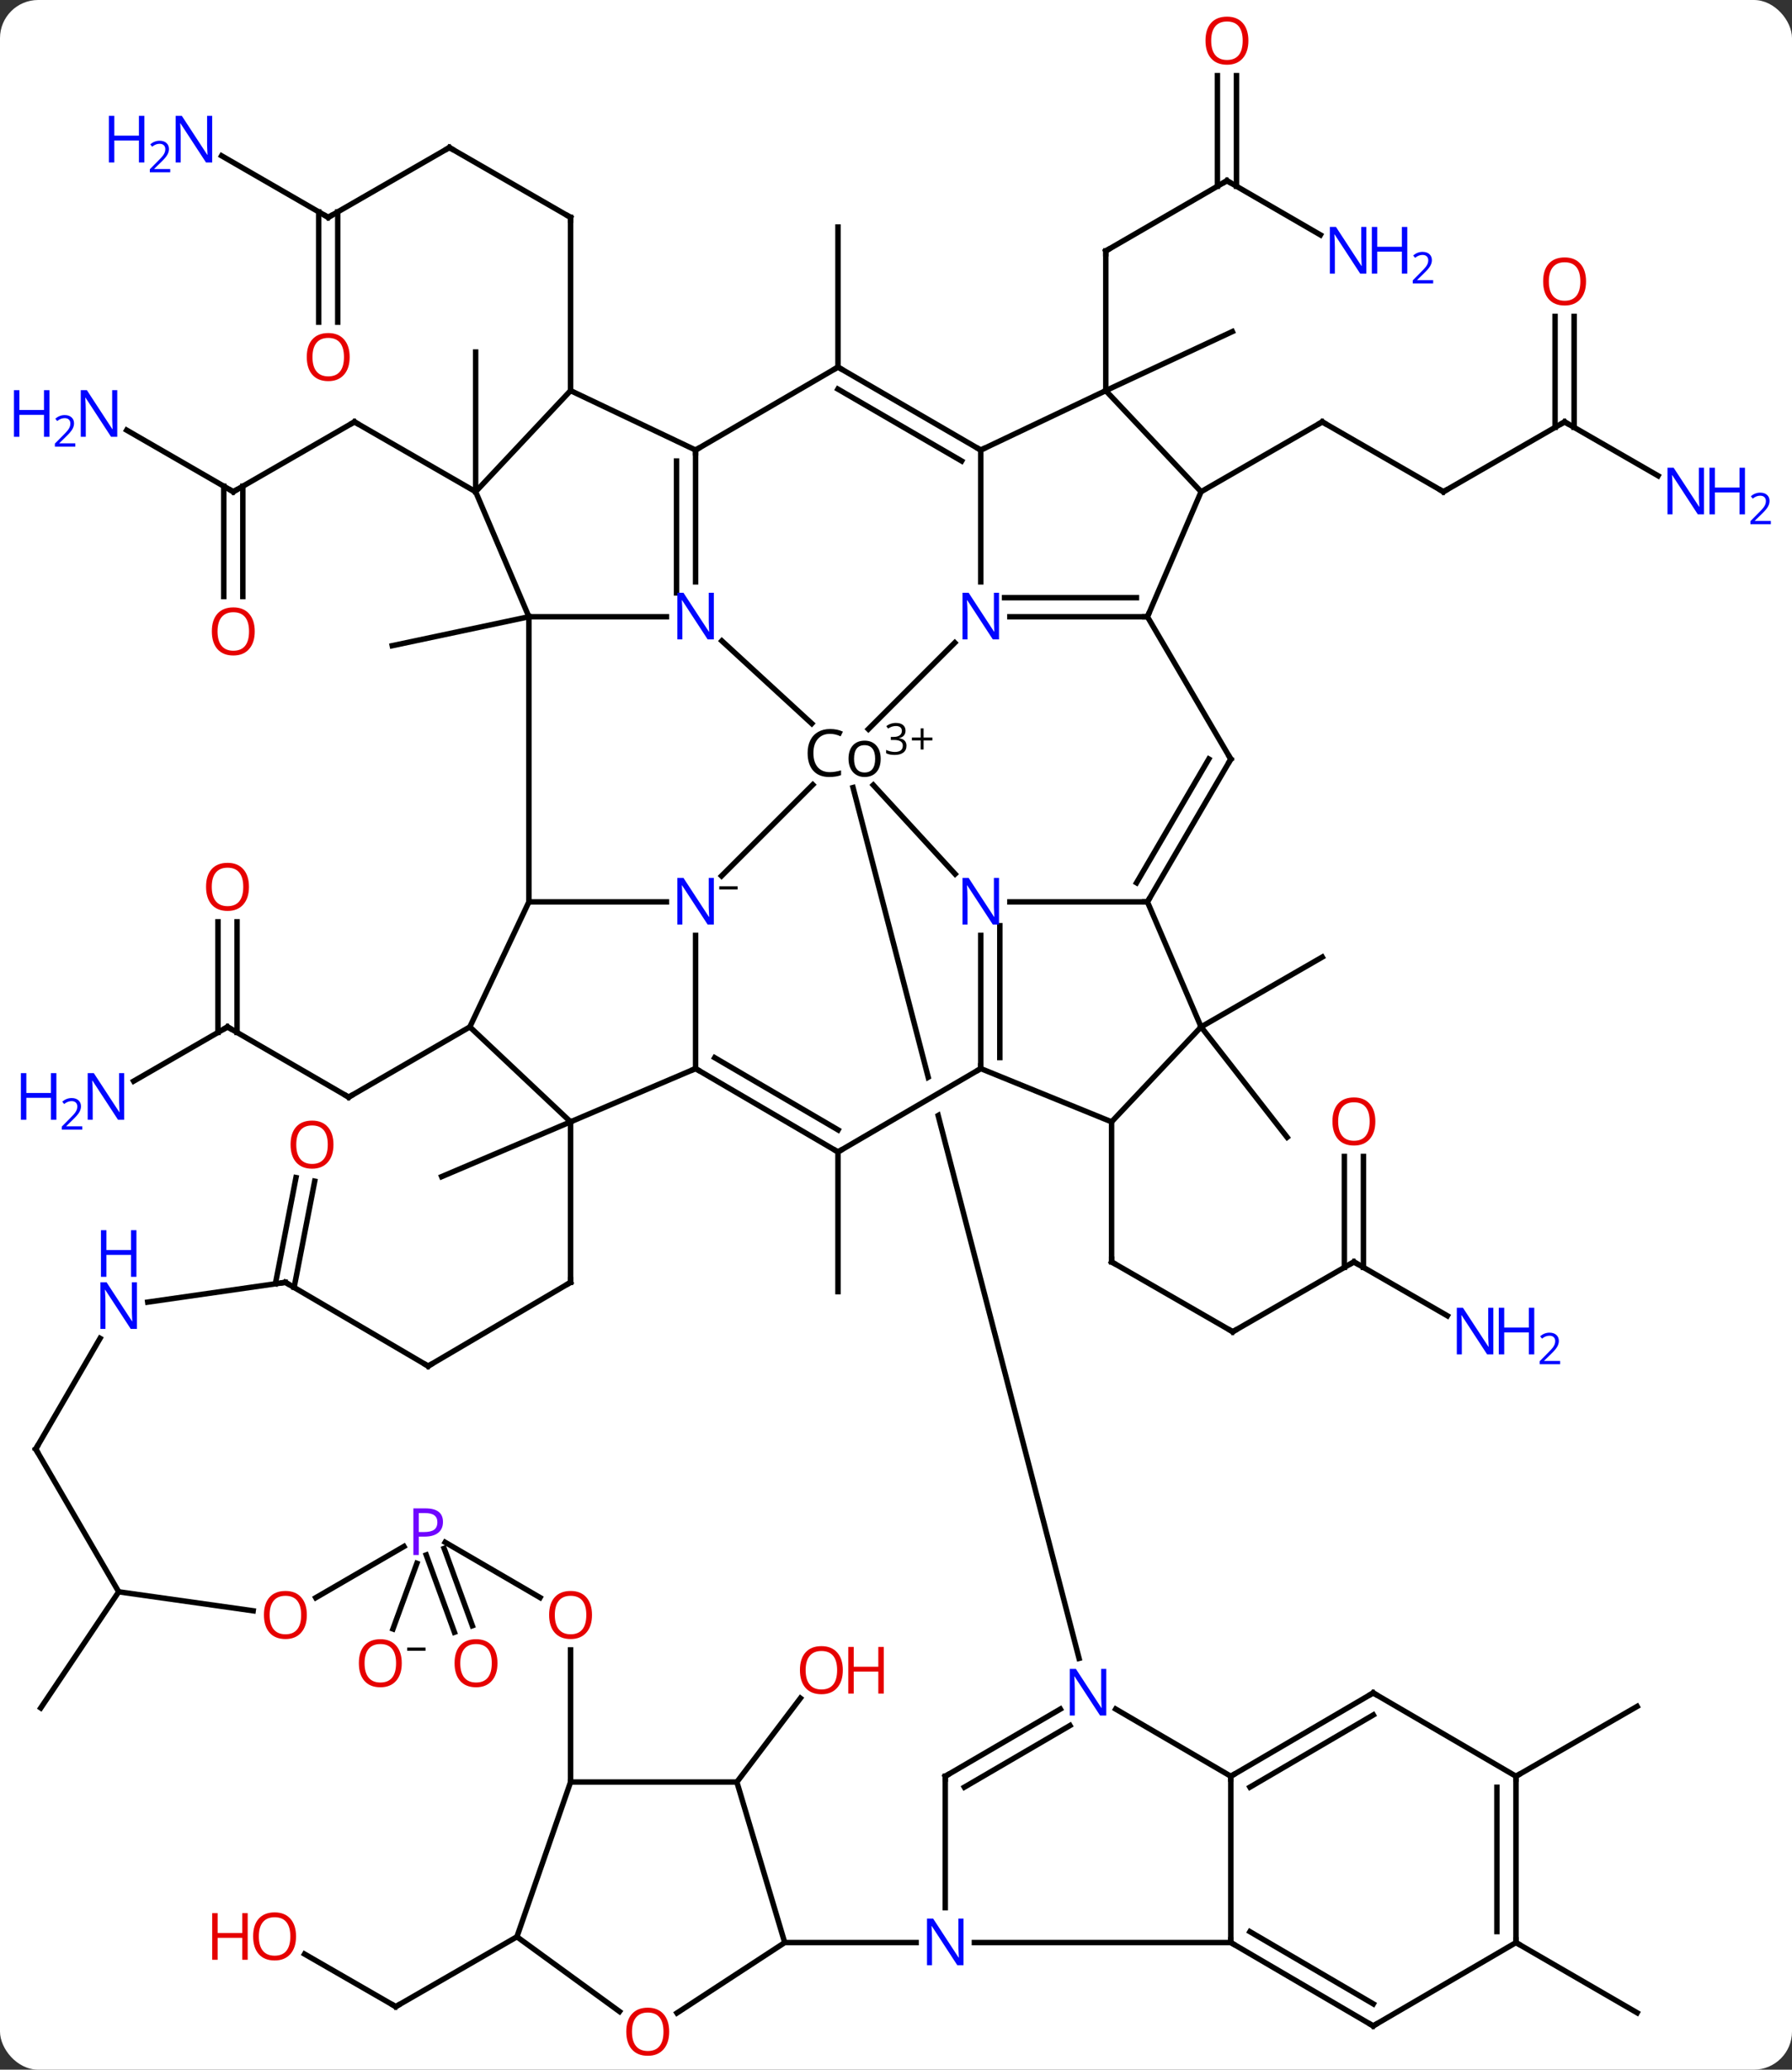 <svg width="329" viewBox="0 0 329 380" style="fill-opacity:1; color-rendering:auto; color-interpolation:auto; text-rendering:auto; stroke:black; stroke-linecap:square; stroke-miterlimit:10; shape-rendering:auto; stroke-opacity:1; fill:black; stroke-dasharray:none; font-weight:normal; stroke-width:1; font-family:'Open Sans'; font-style:normal; stroke-linejoin:miter; font-size:12; stroke-dashoffset:0; image-rendering:auto;" height="380" class="cas-substance-image" xmlns:xlink="http://www.w3.org/1999/xlink" xmlns="http://www.w3.org/2000/svg"><rect x="0" y="0" width="329" height="380" fill="#333333" stroke="none"/><svg class="cas-substance-single-component"><rect y="0" x="0" width="329" stroke="none" ry="7" rx="7" height="380" fill="white" class="cas-substance-group"/><svg y="0" x="0" width="329" viewBox="0 0 329 380" style="fill:black;" height="380" class="cas-substance-single-component-image"><svg><g><clipPath id="clipPath_3979773196174b948f61c6ba5671e5ef1" clipPathUnits="userSpaceOnUse"><path d="M-1116.603 -889.337 L-1155.32 -879.289 L-1137.4 -810.245 L-1108.214 -827.284 L-1105.189 -822.102 L-1135.834 -804.212 L-1135.834 -804.212 L-1108.661 -699.52 L-1069.944 -709.569 L-1116.603 -889.337 Z"/></clipPath><g transform="translate(1290,1019)" style="text-rendering:geometricPrecision; color-rendering:optimizeQuality; color-interpolation:linearRGB; stroke-linecap:butt; image-rendering:optimizeQuality;"><line y2="-905.763" y1="-900.449" x2="-1192.9" x1="-1217.98" style="fill:none;"/><line y2="-928.717" y1="-941.54" x2="-1247.168" x1="-1224.923" style="fill:none;"/><line y2="-928.717" y1="-941.54" x2="-1202.677" x1="-1224.923" style="fill:none;"/><line y2="-940.021" y1="-928.717" x2="-1266.739" x1="-1247.168" style="fill:none;"/><line y2="-909.476" y1="-929.727" x2="-1248.918" x1="-1248.918" style="fill:none;"/><line y2="-909.476" y1="-929.726" x2="-1245.418" x1="-1245.418" style="fill:none;"/><line y2="-928.717" y1="-954.363" x2="-1202.677" x1="-1202.677" style="fill:none;"/><line y2="-991.911" y1="-979.088" x2="-1207.495" x1="-1185.249" style="fill:none;"/><line y2="-947.278" y1="-979.088" x2="-1185.249" x1="-1185.249" style="fill:none;"/><line y2="-979.088" y1="-991.911" x2="-1229.74" x1="-1207.495" style="fill:none;"/><line y2="-990.392" y1="-979.088" x2="-1249.311" x1="-1229.74" style="fill:none;"/><line y2="-959.848" y1="-980.099" x2="-1231.49" x1="-1231.49" style="fill:none;"/><line y2="-959.848" y1="-980.097" x2="-1227.99" x1="-1227.99" style="fill:none;"/><line y2="-951.6" y1="-977.317" x2="-1136.153" x1="-1136.153" style="fill:none;"/><line y2="-830.454" y1="-817.56" x2="-1248.231" x1="-1225.985" style="fill:none;"/><line y2="-830.454" y1="-817.56" x2="-1203.74" x1="-1225.985" style="fill:none;"/><line y2="-820.497" y1="-830.454" x2="-1265.464" x1="-1248.231" style="fill:none;"/><line y2="-849.748" y1="-829.439" x2="-1246.481" x1="-1246.481" style="fill:none;"/><line y2="-849.748" y1="-829.443" x2="-1249.981" x1="-1249.981" style="fill:none;"/><line y2="-813.026" y1="-802.966" x2="-1185.249" x1="-1208.912" style="fill:none;"/><line y2="-807.5" y1="-781.854" x2="-1136.153" x1="-1136.153" style="fill:none;"/><line y2="-985.818" y1="-972.924" x2="-1064.741" x1="-1086.986" style="fill:none;"/><line y2="-947.278" y1="-972.924" x2="-1086.986" x1="-1086.986" style="fill:none;"/><line y2="-975.87" y1="-985.818" x2="-1047.577" x1="-1064.741" style="fill:none;"/><line y2="-1005.113" y1="-984.804" x2="-1062.991" x1="-1062.991" style="fill:none;"/><line y2="-1005.113" y1="-984.804" x2="-1066.491" x1="-1066.491" style="fill:none;"/><line y2="-947.278" y1="-958.118" x2="-1086.986" x1="-1063.749" style="fill:none;"/><line y2="-928.717" y1="-941.54" x2="-1024.996" x1="-1047.242" style="fill:none;"/><line y2="-928.717" y1="-941.54" x2="-1069.487" x1="-1047.242" style="fill:none;"/><line y2="-941.54" y1="-928.717" x2="-1002.75" x1="-1024.996" style="fill:none;"/><line y2="-931.647" y1="-941.54" x2="-985.589" x1="-1002.75" style="fill:none;"/><line y2="-960.905" y1="-940.531" x2="-1001" x1="-1001" style="fill:none;"/><line y2="-960.905" y1="-940.531" x2="-1004.5" x1="-1004.5" style="fill:none;"/><line y2="-774.486" y1="-787.309" x2="-1063.678" x1="-1085.923" style="fill:none;"/><line y2="-813.026" y1="-787.309" x2="-1085.923" x1="-1085.923" style="fill:none;"/><line y2="-787.309" y1="-774.486" x2="-1041.432" x1="-1063.678" style="fill:none;"/><line y2="-777.416" y1="-787.309" x2="-1024.271" x1="-1041.432" style="fill:none;"/><line y2="-806.674" y1="-786.3" x2="-1039.682" x1="-1039.682" style="fill:none;"/><line y2="-806.674" y1="-786.3" x2="-1043.182" x1="-1043.182" style="fill:none;"/><line y2="-830.454" y1="-810.192" x2="-1069.487" x1="-1053.689" style="fill:none;"/><line y2="-830.454" y1="-843.277" x2="-1069.487" x1="-1047.242" style="fill:none;"/><line y2="-692.871" y1="-705.694" x2="-1011.677" x1="-989.432" style="fill:none;"/><line y2="-662.337" y1="-649.443" x2="-1011.677" x1="-989.432" style="fill:none;"/><line y2="-691.809" y1="-707.203" x2="-1154.715" x1="-1143.049" style="fill:none;"/><line y2="-783.291" y1="-802.793" x2="-1239.438" x1="-1235.658" style="fill:none;"/><line y2="-782.615" y1="-802.127" x2="-1236.003" x1="-1232.222" style="fill:none;"/><line y2="-660.224" y1="-650.576" x2="-1234.08" x1="-1217.342" style="fill:none;"/><line y2="-663.399" y1="-650.576" x2="-1195.097" x1="-1217.342" style="fill:none;"/><line y2="-734.706" y1="-720.513" x2="-1208.456" x1="-1203.28" style="fill:none;"/><line y2="-733.507" y1="-719.314" x2="-1211.745" x1="-1206.568" style="fill:none;"/><line y2="-731.969" y1="-719.914" x2="-1213.462" x1="-1217.858" style="fill:none;"/><line y2="-726.736" y1="-705.411" x2="-1268.209" x1="-1282.52" style="fill:none;"/><line y2="-901.327" y1="-886.148" x2="-1157.471" x1="-1140.962" style="fill:none;"/><line y2="-858.173" y1="-874.925" x2="-1157.529" x1="-1140.777" style="fill:none;"/><line y2="-900.997" y1="-885.128" x2="-1114.706" x1="-1130.575" style="fill:none;"/><line y2="-858.525" y1="-874.867" x2="-1114.645" x1="-1129.672" style="fill:none;"/><line y2="-714.516" y1="-874.404" x2="-1091.891" x1="-1133.389" style="fill:none; clip-path:url(#clipPath_3979773196174b948f61c6ba5671e5ef1);"/><line y2="-905.763" y1="-905.763" x2="-1192.9" x1="-1167.647" style="fill:none;"/><line y2="-936.368" y1="-912.169" x2="-1162.295" x1="-1162.295" style="fill:none;"/><line y2="-934.347" y1="-910.135" x2="-1165.795" x1="-1165.795" style="fill:none;"/><line y2="-853.408" y1="-853.408" x2="-1192.9" x1="-1167.647" style="fill:none;"/><line y2="-822.802" y1="-847.251" x2="-1162.295" x1="-1162.295" style="fill:none;"/><line y2="-936.368" y1="-912.169" x2="-1109.94" x1="-1109.94" style="fill:none;"/><line y2="-905.763" y1="-905.763" x2="-1079.335" x1="-1104.589" style="fill:none;"/><line y2="-909.263" y1="-909.263" x2="-1081.355" x1="-1105.568" style="fill:none;"/><line y2="-822.802" y1="-847.251" x2="-1109.94" x1="-1109.94" style="fill:none;"/><line y2="-824.823" y1="-849.035" x2="-1106.44" x1="-1106.44" style="fill:none;"/><line y2="-853.408" y1="-853.408" x2="-1079.335" x1="-1104.589" style="fill:none;"/><line y2="-692.871" y1="-705.209" x2="-1064.032" x1="-1085.166" style="fill:none;"/><line y2="-692.871" y1="-705.209" x2="-1116.458" x1="-1095.324" style="fill:none;"/><line y2="-690.867" y1="-702.186" x2="-1112.948" x1="-1093.559" style="fill:none;"/><line y2="-853.408" y1="-905.763" x2="-1192.9" x1="-1192.9" style="fill:none;"/><line y2="-928.717" y1="-905.763" x2="-1202.677" x1="-1192.9" style="fill:none;"/><line y2="-947.278" y1="-936.368" x2="-1185.249" x1="-1162.295" style="fill:none;"/><line y2="-951.6" y1="-936.368" x2="-1136.153" x1="-1162.295" style="fill:none;"/><line y2="-830.454" y1="-853.408" x2="-1203.74" x1="-1192.9" style="fill:none;"/><line y2="-813.026" y1="-822.802" x2="-1185.249" x1="-1162.295" style="fill:none;"/><line y2="-807.5" y1="-822.802" x2="-1136.153" x1="-1162.295" style="fill:none;"/><line y2="-811.541" y1="-824.802" x2="-1136.129" x1="-1158.783" style="fill:none;"/><line y2="-951.6" y1="-936.368" x2="-1136.153" x1="-1109.94" style="fill:none;"/><line y2="-947.558" y1="-934.357" x2="-1136.164" x1="-1113.446" style="fill:none;"/><line y2="-947.278" y1="-936.368" x2="-1086.986" x1="-1109.94" style="fill:none;"/><line y2="-928.717" y1="-905.763" x2="-1069.487" x1="-1079.335" style="fill:none;"/><line y2="-879.621" y1="-905.763" x2="-1064.032" x1="-1079.335" style="fill:none;"/><line y2="-807.5" y1="-822.802" x2="-1136.153" x1="-1109.94" style="fill:none;"/><line y2="-813.026" y1="-822.802" x2="-1085.923" x1="-1109.94" style="fill:none;"/><line y2="-879.621" y1="-853.408" x2="-1064.032" x1="-1079.335" style="fill:none;"/><line y2="-879.64" y1="-856.917" x2="-1068.073" x1="-1081.339" style="fill:none;"/><line y2="-830.454" y1="-853.408" x2="-1069.487" x1="-1079.335" style="fill:none;"/><line y2="-662.337" y1="-692.871" x2="-1064.032" x1="-1064.032" style="fill:none;"/><line y2="-708.174" y1="-692.871" x2="-1037.89" x1="-1064.032" style="fill:none;"/><line y2="-704.133" y1="-690.871" x2="-1037.866" x1="-1060.52" style="fill:none;"/><line y2="-668.743" y1="-692.871" x2="-1116.458" x1="-1116.458" style="fill:none;"/><line y2="-947.278" y1="-928.717" x2="-1185.249" x1="-1202.677" style="fill:none;"/><line y2="-813.026" y1="-830.454" x2="-1185.249" x1="-1203.74" style="fill:none;"/><line y2="-783.554" y1="-813.026" x2="-1185.249" x1="-1185.249" style="fill:none;"/><line y2="-928.717" y1="-947.278" x2="-1069.487" x1="-1086.986" style="fill:none;"/><line y2="-830.454" y1="-813.026" x2="-1069.487" x1="-1085.923" style="fill:none;"/><line y2="-662.337" y1="-662.337" x2="-1111.106" x1="-1064.032" style="fill:none;"/><line y2="-647.034" y1="-662.337" x2="-1037.89" x1="-1064.032" style="fill:none;"/><line y2="-651.075" y1="-664.337" x2="-1037.866" x1="-1060.52" style="fill:none;"/><line y2="-692.871" y1="-708.174" x2="-1011.677" x1="-1037.89" style="fill:none;"/><line y2="-662.337" y1="-662.337" x2="-1145.93" x1="-1121.809" style="fill:none;"/><line y2="-768.18" y1="-783.554" x2="-1211.391" x1="-1185.249" style="fill:none;"/><line y2="-662.337" y1="-647.034" x2="-1011.677" x1="-1037.89" style="fill:none;"/><line y2="-662.337" y1="-692.871" x2="-1011.677" x1="-1011.677" style="fill:none;"/><line y2="-664.357" y1="-690.851" x2="-1015.177" x1="-1015.177" style="fill:none;"/><line y2="-691.809" y1="-662.337" x2="-1154.715" x1="-1145.93" style="fill:none;"/><line y2="-649.407" y1="-662.337" x2="-1165.714" x1="-1145.93" style="fill:none;"/><line y2="-783.554" y1="-768.18" x2="-1237.604" x1="-1211.391" style="fill:none;"/><line y2="-691.809" y1="-691.809" x2="-1185.249" x1="-1154.715" style="fill:none;"/><line y2="-663.399" y1="-649.675" x2="-1195.097" x1="-1176.26" style="fill:none;"/><line y2="-779.927" y1="-783.554" x2="-1262.878" x1="-1237.604" style="fill:none;"/><line y2="-663.399" y1="-691.809" x2="-1195.097" x1="-1185.249" style="fill:none;"/><line y2="-716.062" y1="-691.809" x2="-1185.249" x1="-1185.249" style="fill:none;"/><line y2="-752.948" y1="-773.276" x2="-1283.441" x1="-1271.629" style="fill:none;"/><line y2="-735.826" y1="-725.676" x2="-1208.269" x1="-1190.847" style="fill:none;"/><line y2="-726.736" y1="-752.948" x2="-1268.209" x1="-1283.441" style="fill:none;"/><line y2="-725.654" y1="-735.061" x2="-1232.028" x1="-1215.839" style="fill:none;"/><line y2="-723.25" y1="-726.736" x2="-1243.522" x1="-1268.209" style="fill:none;"/><path style="fill:none; stroke-miterlimit:5;" d="M-1225.356 -941.29 L-1224.923 -941.54 L-1224.489 -941.29"/><path style="fill:none; stroke-miterlimit:5;" d="M-1246.735 -928.966 L-1247.168 -928.717 L-1247.601 -928.967"/></g><g transform="translate(1290,1019)" style="stroke-linecap:butt; fill:rgb(0,5,255); text-rendering:geometricPrecision; color-rendering:optimizeQuality; image-rendering:optimizeQuality; font-family:'Open Sans'; stroke:rgb(0,5,255); color-interpolation:linearRGB; stroke-miterlimit:5;"><path style="stroke:none;" d="M-1268.471 -938.801 L-1269.612 -938.801 L-1274.299 -945.988 L-1274.346 -945.988 Q-1274.252 -944.722 -1274.252 -943.676 L-1274.252 -938.801 L-1275.174 -938.801 L-1275.174 -947.363 L-1274.049 -947.363 L-1269.377 -940.207 L-1269.33 -940.207 Q-1269.33 -940.363 -1269.377 -941.222 Q-1269.424 -942.082 -1269.408 -942.457 L-1269.408 -947.363 L-1268.471 -947.363 L-1268.471 -938.801 Z"/><path style="stroke:none;" d="M-1280.924 -938.801 L-1281.924 -938.801 L-1281.924 -942.832 L-1286.44 -942.832 L-1286.44 -938.801 L-1287.44 -938.801 L-1287.44 -947.363 L-1286.44 -947.363 L-1286.44 -943.722 L-1281.924 -943.722 L-1281.924 -947.363 L-1280.924 -947.363 L-1280.924 -938.801 Z"/><path style="stroke:none;" d="M-1276.174 -936.991 L-1279.924 -936.991 L-1279.924 -937.554 L-1278.424 -939.069 Q-1277.737 -939.757 -1277.518 -940.054 Q-1277.299 -940.351 -1277.19 -940.632 Q-1277.08 -940.913 -1277.08 -941.241 Q-1277.08 -941.694 -1277.354 -941.96 Q-1277.627 -942.226 -1278.127 -942.226 Q-1278.471 -942.226 -1278.791 -942.108 Q-1279.112 -941.991 -1279.502 -941.694 L-1279.846 -942.132 Q-1279.065 -942.788 -1278.127 -942.788 Q-1277.33 -942.788 -1276.869 -942.374 Q-1276.408 -941.96 -1276.408 -941.272 Q-1276.408 -940.726 -1276.713 -940.194 Q-1277.018 -939.663 -1277.862 -938.851 L-1279.112 -937.632 L-1279.112 -937.601 L-1276.174 -937.601 L-1276.174 -936.991 Z"/><path style="fill:rgb(230,0,0); stroke:none;" d="M-1243.231 -903.07 Q-1243.231 -901.008 -1244.27 -899.828 Q-1245.309 -898.648 -1247.153 -898.648 Q-1249.043 -898.648 -1250.074 -899.812 Q-1251.106 -900.976 -1251.106 -903.086 Q-1251.106 -905.179 -1250.074 -906.328 Q-1249.043 -907.476 -1247.153 -907.476 Q-1245.293 -907.476 -1244.262 -906.304 Q-1243.231 -905.133 -1243.231 -903.07 ZM-1250.059 -903.07 Q-1250.059 -901.336 -1249.317 -900.429 Q-1248.574 -899.523 -1247.153 -899.523 Q-1245.731 -899.523 -1245.004 -900.422 Q-1244.278 -901.32 -1244.278 -903.07 Q-1244.278 -904.804 -1245.004 -905.695 Q-1245.731 -906.586 -1247.153 -906.586 Q-1248.574 -906.586 -1249.317 -905.687 Q-1250.059 -904.789 -1250.059 -903.07 Z"/><path style="fill:none; stroke:black;" d="M-1185.682 -979.338 L-1185.249 -979.088 L-1185.249 -978.588"/><path style="fill:none; stroke:black;" d="M-1207.061 -991.661 L-1207.495 -991.911 L-1207.928 -991.661"/><path style="fill:none; stroke:black;" d="M-1229.307 -979.338 L-1229.74 -979.088 L-1230.173 -979.338"/><path style="stroke:none;" d="M-1251.043 -989.172 L-1252.184 -989.172 L-1256.871 -996.359 L-1256.918 -996.359 Q-1256.824 -995.094 -1256.824 -994.047 L-1256.824 -989.172 L-1257.746 -989.172 L-1257.746 -997.734 L-1256.621 -997.734 L-1251.949 -990.578 L-1251.902 -990.578 Q-1251.902 -990.734 -1251.949 -991.594 Q-1251.996 -992.453 -1251.98 -992.828 L-1251.98 -997.734 L-1251.043 -997.734 L-1251.043 -989.172 Z"/><path style="stroke:none;" d="M-1263.496 -989.172 L-1264.496 -989.172 L-1264.496 -993.203 L-1269.012 -993.203 L-1269.012 -989.172 L-1270.012 -989.172 L-1270.012 -997.734 L-1269.012 -997.734 L-1269.012 -994.094 L-1264.496 -994.094 L-1264.496 -997.734 L-1263.496 -997.734 L-1263.496 -989.172 Z"/><path style="stroke:none;" d="M-1258.746 -987.362 L-1262.496 -987.362 L-1262.496 -987.925 L-1260.996 -989.441 Q-1260.309 -990.128 -1260.09 -990.425 Q-1259.871 -990.722 -1259.762 -991.003 Q-1259.652 -991.284 -1259.652 -991.612 Q-1259.652 -992.066 -1259.926 -992.331 Q-1260.199 -992.597 -1260.699 -992.597 Q-1261.043 -992.597 -1261.363 -992.48 Q-1261.684 -992.362 -1262.074 -992.066 L-1262.418 -992.503 Q-1261.637 -993.159 -1260.699 -993.159 Q-1259.902 -993.159 -1259.441 -992.745 Q-1258.98 -992.331 -1258.98 -991.644 Q-1258.98 -991.097 -1259.285 -990.566 Q-1259.59 -990.034 -1260.434 -989.222 L-1261.684 -988.003 L-1261.684 -987.972 L-1258.746 -987.972 L-1258.746 -987.362 Z"/><path style="fill:rgb(230,0,0); stroke:none;" d="M-1225.803 -953.441 Q-1225.803 -951.379 -1226.842 -950.199 Q-1227.881 -949.019 -1229.725 -949.019 Q-1231.615 -949.019 -1232.647 -950.184 Q-1233.678 -951.348 -1233.678 -953.457 Q-1233.678 -955.551 -1232.647 -956.699 Q-1231.615 -957.848 -1229.725 -957.848 Q-1227.865 -957.848 -1226.834 -956.676 Q-1225.803 -955.504 -1225.803 -953.441 ZM-1232.631 -953.441 Q-1232.631 -951.707 -1231.889 -950.801 Q-1231.147 -949.894 -1229.725 -949.894 Q-1228.303 -949.894 -1227.576 -950.793 Q-1226.85 -951.691 -1226.85 -953.441 Q-1226.85 -955.176 -1227.576 -956.066 Q-1228.303 -956.957 -1229.725 -956.957 Q-1231.147 -956.957 -1231.889 -956.059 Q-1232.631 -955.16 -1232.631 -953.441 Z"/><path style="fill:none; stroke:black;" d="M-1226.418 -817.811 L-1225.985 -817.56 L-1225.553 -817.811"/><path style="fill:none; stroke:black;" d="M-1247.798 -830.203 L-1248.231 -830.454 L-1248.664 -830.204"/><path style="stroke:none;" d="M-1267.196 -813.404 L-1268.336 -813.404 L-1273.024 -820.591 L-1273.071 -820.591 Q-1272.977 -819.325 -1272.977 -818.279 L-1272.977 -813.404 L-1273.899 -813.404 L-1273.899 -821.966 L-1272.774 -821.966 L-1268.102 -814.81 L-1268.055 -814.81 Q-1268.055 -814.966 -1268.102 -815.825 Q-1268.149 -816.685 -1268.133 -817.06 L-1268.133 -821.966 L-1267.196 -821.966 L-1267.196 -813.404 Z"/><path style="stroke:none;" d="M-1279.649 -813.404 L-1280.649 -813.404 L-1280.649 -817.435 L-1285.165 -817.435 L-1285.165 -813.404 L-1286.165 -813.404 L-1286.165 -821.966 L-1285.165 -821.966 L-1285.165 -818.325 L-1280.649 -818.325 L-1280.649 -821.966 L-1279.649 -821.966 L-1279.649 -813.404 Z"/><path style="stroke:none;" d="M-1274.899 -811.594 L-1278.649 -811.594 L-1278.649 -812.157 L-1277.149 -813.672 Q-1276.461 -814.36 -1276.243 -814.657 Q-1276.024 -814.954 -1275.915 -815.235 Q-1275.805 -815.516 -1275.805 -815.844 Q-1275.805 -816.297 -1276.079 -816.563 Q-1276.352 -816.829 -1276.852 -816.829 Q-1277.196 -816.829 -1277.516 -816.711 Q-1277.836 -816.594 -1278.227 -816.297 L-1278.571 -816.735 Q-1277.79 -817.391 -1276.852 -817.391 Q-1276.055 -817.391 -1275.594 -816.977 Q-1275.133 -816.563 -1275.133 -815.875 Q-1275.133 -815.329 -1275.438 -814.797 Q-1275.743 -814.266 -1276.586 -813.454 L-1277.836 -812.235 L-1277.836 -812.204 L-1274.899 -812.204 L-1274.899 -811.594 Z"/><path style="fill:rgb(230,0,0); stroke:none;" d="M-1244.293 -856.17 Q-1244.293 -854.108 -1245.332 -852.928 Q-1246.372 -851.748 -1248.215 -851.748 Q-1250.106 -851.748 -1251.137 -852.912 Q-1252.168 -854.076 -1252.168 -856.186 Q-1252.168 -858.279 -1251.137 -859.428 Q-1250.106 -860.576 -1248.215 -860.576 Q-1246.356 -860.576 -1245.325 -859.404 Q-1244.293 -858.233 -1244.293 -856.17 ZM-1251.122 -856.17 Q-1251.122 -854.436 -1250.379 -853.529 Q-1249.637 -852.623 -1248.215 -852.623 Q-1246.793 -852.623 -1246.067 -853.522 Q-1245.34 -854.42 -1245.34 -856.17 Q-1245.34 -857.904 -1246.067 -858.795 Q-1246.793 -859.686 -1248.215 -859.686 Q-1249.637 -859.686 -1250.379 -858.787 Q-1251.122 -857.889 -1251.122 -856.17 Z"/><path style="fill:none; stroke:black;" d="M-1086.553 -973.175 L-1086.986 -972.924 L-1086.986 -972.424"/><path style="fill:none; stroke:black;" d="M-1065.173 -985.568 L-1064.741 -985.818 L-1064.308 -985.568"/><path style="stroke:none;" d="M-1039.143 -968.768 L-1040.284 -968.768 L-1044.972 -975.956 L-1045.018 -975.956 Q-1044.925 -974.69 -1044.925 -973.643 L-1044.925 -968.768 L-1045.847 -968.768 L-1045.847 -977.331 L-1044.722 -977.331 L-1040.05 -970.174 L-1040.003 -970.174 Q-1040.003 -970.331 -1040.05 -971.19 Q-1040.097 -972.049 -1040.081 -972.424 L-1040.081 -977.331 L-1039.143 -977.331 L-1039.143 -968.768 Z"/><path style="stroke:none;" d="M-1031.628 -968.768 L-1032.628 -968.768 L-1032.628 -972.799 L-1037.143 -972.799 L-1037.143 -968.768 L-1038.143 -968.768 L-1038.143 -977.331 L-1037.143 -977.331 L-1037.143 -973.69 L-1032.628 -973.69 L-1032.628 -977.331 L-1031.628 -977.331 L-1031.628 -968.768 Z"/><path style="stroke:none;" d="M-1026.878 -966.959 L-1030.628 -966.959 L-1030.628 -967.521 L-1029.128 -969.037 Q-1028.44 -969.724 -1028.222 -970.021 Q-1028.003 -970.318 -1027.893 -970.599 Q-1027.784 -970.881 -1027.784 -971.209 Q-1027.784 -971.662 -1028.057 -971.928 Q-1028.331 -972.193 -1028.831 -972.193 Q-1029.175 -972.193 -1029.495 -972.076 Q-1029.815 -971.959 -1030.206 -971.662 L-1030.55 -972.099 Q-1029.768 -972.756 -1028.831 -972.756 Q-1028.034 -972.756 -1027.573 -972.342 Q-1027.112 -971.928 -1027.112 -971.24 Q-1027.112 -970.693 -1027.417 -970.162 Q-1027.722 -969.631 -1028.565 -968.818 L-1029.815 -967.599 L-1029.815 -967.568 L-1026.878 -967.568 L-1026.878 -966.959 Z"/><path style="fill:rgb(230,0,0); stroke:none;" d="M-1060.803 -1011.535 Q-1060.803 -1009.472 -1061.842 -1008.293 Q-1062.881 -1007.113 -1064.725 -1007.113 Q-1066.616 -1007.113 -1067.647 -1008.277 Q-1068.678 -1009.441 -1068.678 -1011.551 Q-1068.678 -1013.644 -1067.647 -1014.793 Q-1066.616 -1015.941 -1064.725 -1015.941 Q-1062.866 -1015.941 -1061.834 -1014.769 Q-1060.803 -1013.597 -1060.803 -1011.535 ZM-1067.631 -1011.535 Q-1067.631 -1009.801 -1066.889 -1008.894 Q-1066.147 -1007.988 -1064.725 -1007.988 Q-1063.303 -1007.988 -1062.576 -1008.886 Q-1061.85 -1009.785 -1061.85 -1011.535 Q-1061.85 -1013.269 -1062.576 -1014.16 Q-1063.303 -1015.051 -1064.725 -1015.051 Q-1066.147 -1015.051 -1066.889 -1014.152 Q-1067.631 -1013.254 -1067.631 -1011.535 Z"/><path style="fill:none; stroke:black;" d="M-1046.808 -941.29 L-1047.242 -941.54 L-1047.675 -941.29"/><path style="fill:none; stroke:black;" d="M-1025.429 -928.966 L-1024.996 -928.717 L-1024.563 -928.966"/><path style="fill:none; stroke:black;" d="M-1003.184 -941.29 L-1002.75 -941.54 L-1002.317 -941.29"/><path style="stroke:none;" d="M-977.153 -924.56 L-978.294 -924.56 L-982.981 -931.748 L-983.028 -931.748 Q-982.934 -930.482 -982.934 -929.435 L-982.934 -924.56 L-983.856 -924.56 L-983.856 -933.123 L-982.731 -933.123 L-978.059 -925.967 L-978.013 -925.967 Q-978.013 -926.123 -978.059 -926.982 Q-978.106 -927.842 -978.091 -928.217 L-978.091 -933.123 L-977.153 -933.123 L-977.153 -924.56 Z"/><path style="stroke:none;" d="M-969.638 -924.56 L-970.638 -924.56 L-970.638 -928.592 L-975.153 -928.592 L-975.153 -924.56 L-976.153 -924.56 L-976.153 -933.123 L-975.153 -933.123 L-975.153 -929.482 L-970.638 -929.482 L-970.638 -933.123 L-969.638 -933.123 L-969.638 -924.56 Z"/><path style="stroke:none;" d="M-964.888 -922.751 L-968.638 -922.751 L-968.638 -923.313 L-967.138 -924.829 Q-966.45 -925.517 -966.231 -925.813 Q-966.013 -926.11 -965.903 -926.392 Q-965.794 -926.673 -965.794 -927.001 Q-965.794 -927.454 -966.067 -927.72 Q-966.341 -927.985 -966.841 -927.985 Q-967.184 -927.985 -967.505 -927.868 Q-967.825 -927.751 -968.216 -927.454 L-968.559 -927.892 Q-967.778 -928.548 -966.841 -928.548 Q-966.044 -928.548 -965.583 -928.134 Q-965.122 -927.72 -965.122 -927.032 Q-965.122 -926.485 -965.427 -925.954 Q-965.731 -925.423 -966.575 -924.61 L-967.825 -923.392 L-967.825 -923.36 L-964.888 -923.36 L-964.888 -922.751 Z"/><path style="fill:rgb(230,0,0); stroke:none;" d="M-998.813 -967.327 Q-998.813 -965.265 -999.852 -964.085 Q-1000.891 -962.905 -1002.735 -962.905 Q-1004.625 -962.905 -1005.657 -964.069 Q-1006.688 -965.233 -1006.688 -967.343 Q-1006.688 -969.437 -1005.657 -970.585 Q-1004.625 -971.733 -1002.735 -971.733 Q-1000.875 -971.733 -999.844 -970.562 Q-998.813 -969.39 -998.813 -967.327 ZM-1005.641 -967.327 Q-1005.641 -965.593 -1004.899 -964.687 Q-1004.157 -963.78 -1002.735 -963.78 Q-1001.313 -963.78 -1000.587 -964.679 Q-999.86 -965.577 -999.86 -967.327 Q-999.86 -969.062 -1000.587 -969.952 Q-1001.313 -970.843 -1002.735 -970.843 Q-1004.157 -970.843 -1004.899 -969.944 Q-1005.641 -969.046 -1005.641 -967.327 Z"/><path style="fill:none; stroke:black;" d="M-1085.49 -787.059 L-1085.923 -787.309 L-1085.923 -787.809"/><path style="fill:none; stroke:black;" d="M-1064.111 -774.735 L-1063.678 -774.486 L-1063.245 -774.735"/><path style="fill:none; stroke:black;" d="M-1041.866 -787.059 L-1041.432 -787.309 L-1040.999 -787.059"/><path style="stroke:none;" d="M-1015.835 -770.329 L-1016.976 -770.329 L-1021.663 -777.517 L-1021.71 -777.517 Q-1021.616 -776.251 -1021.616 -775.204 L-1021.616 -770.329 L-1022.538 -770.329 L-1022.538 -778.892 L-1021.413 -778.892 L-1016.741 -771.736 L-1016.694 -771.736 Q-1016.694 -771.892 -1016.741 -772.751 Q-1016.788 -773.611 -1016.773 -773.986 L-1016.773 -778.892 L-1015.835 -778.892 L-1015.835 -770.329 Z"/><path style="stroke:none;" d="M-1008.319 -770.329 L-1009.319 -770.329 L-1009.319 -774.361 L-1013.835 -774.361 L-1013.835 -770.329 L-1014.835 -770.329 L-1014.835 -778.892 L-1013.835 -778.892 L-1013.835 -775.251 L-1009.319 -775.251 L-1009.319 -778.892 L-1008.319 -778.892 L-1008.319 -770.329 Z"/><path style="stroke:none;" d="M-1003.569 -768.52 L-1007.319 -768.52 L-1007.319 -769.082 L-1005.819 -770.598 Q-1005.132 -771.285 -1004.913 -771.582 Q-1004.694 -771.879 -1004.585 -772.16 Q-1004.476 -772.442 -1004.476 -772.77 Q-1004.476 -773.223 -1004.749 -773.489 Q-1005.023 -773.754 -1005.523 -773.754 Q-1005.866 -773.754 -1006.187 -773.637 Q-1006.507 -773.52 -1006.898 -773.223 L-1007.241 -773.66 Q-1006.46 -774.317 -1005.523 -774.317 Q-1004.726 -774.317 -1004.265 -773.903 Q-1003.804 -773.489 -1003.804 -772.801 Q-1003.804 -772.254 -1004.109 -771.723 Q-1004.413 -771.192 -1005.257 -770.379 L-1006.507 -769.16 L-1006.507 -769.129 L-1003.569 -769.129 L-1003.569 -768.52 Z"/><path style="fill:rgb(230,0,0); stroke:none;" d="M-1037.495 -813.096 Q-1037.495 -811.033 -1038.534 -809.854 Q-1039.573 -808.674 -1041.417 -808.674 Q-1043.307 -808.674 -1044.339 -809.838 Q-1045.37 -811.002 -1045.37 -813.112 Q-1045.37 -815.205 -1044.339 -816.354 Q-1043.307 -817.502 -1041.417 -817.502 Q-1039.557 -817.502 -1038.526 -816.33 Q-1037.495 -815.158 -1037.495 -813.096 ZM-1044.323 -813.096 Q-1044.323 -811.362 -1043.581 -810.455 Q-1042.839 -809.549 -1041.417 -809.549 Q-1039.995 -809.549 -1039.268 -810.447 Q-1038.542 -811.346 -1038.542 -813.096 Q-1038.542 -814.83 -1039.268 -815.721 Q-1039.995 -816.612 -1041.417 -816.612 Q-1042.839 -816.612 -1043.581 -815.713 Q-1044.323 -814.815 -1044.323 -813.096 Z"/><path style="fill:rgb(230,0,0); stroke:none;" d="M-1135.262 -712.353 Q-1135.262 -710.291 -1136.301 -709.111 Q-1137.34 -707.931 -1139.184 -707.931 Q-1141.074 -707.931 -1142.106 -709.096 Q-1143.137 -710.26 -1143.137 -712.369 Q-1143.137 -714.463 -1142.106 -715.611 Q-1141.074 -716.76 -1139.184 -716.76 Q-1137.324 -716.76 -1136.293 -715.588 Q-1135.262 -714.416 -1135.262 -712.353 ZM-1142.09 -712.353 Q-1142.09 -710.619 -1141.348 -709.713 Q-1140.606 -708.806 -1139.184 -708.806 Q-1137.762 -708.806 -1137.035 -709.705 Q-1136.309 -710.603 -1136.309 -712.353 Q-1136.309 -714.088 -1137.035 -714.978 Q-1137.762 -715.869 -1139.184 -715.869 Q-1140.606 -715.869 -1141.348 -714.971 Q-1142.09 -714.072 -1142.09 -712.353 Z"/><path style="fill:rgb(230,0,0); stroke:none;" d="M-1127.746 -708.056 L-1128.746 -708.056 L-1128.746 -712.088 L-1133.262 -712.088 L-1133.262 -708.056 L-1134.262 -708.056 L-1134.262 -716.619 L-1133.262 -716.619 L-1133.262 -712.978 L-1128.746 -712.978 L-1128.746 -716.619 L-1127.746 -716.619 L-1127.746 -708.056 Z"/><path style="fill:rgb(230,0,0); stroke:none;" d="M-1228.778 -808.845 Q-1228.778 -806.783 -1229.817 -805.603 Q-1230.856 -804.423 -1232.7 -804.423 Q-1234.591 -804.423 -1235.622 -805.587 Q-1236.653 -806.751 -1236.653 -808.861 Q-1236.653 -810.955 -1235.622 -812.103 Q-1234.591 -813.251 -1232.7 -813.251 Q-1230.841 -813.251 -1229.809 -812.08 Q-1228.778 -810.908 -1228.778 -808.845 ZM-1235.606 -808.845 Q-1235.606 -807.111 -1234.864 -806.205 Q-1234.122 -805.298 -1232.7 -805.298 Q-1231.278 -805.298 -1230.552 -806.197 Q-1229.825 -807.095 -1229.825 -808.845 Q-1229.825 -810.58 -1230.552 -811.47 Q-1231.278 -812.361 -1232.7 -812.361 Q-1234.122 -812.361 -1234.864 -811.462 Q-1235.606 -810.564 -1235.606 -808.845 Z"/><path style="fill:none; stroke:black;" d="M-1217.775 -650.826 L-1217.342 -650.576 L-1216.909 -650.826"/><path style="fill:rgb(230,0,0); stroke:none;" d="M-1235.65 -663.47 Q-1235.65 -661.407 -1236.689 -660.227 Q-1237.728 -659.048 -1239.572 -659.048 Q-1241.463 -659.048 -1242.494 -660.212 Q-1243.525 -661.376 -1243.525 -663.485 Q-1243.525 -665.579 -1242.494 -666.727 Q-1241.463 -667.876 -1239.572 -667.876 Q-1237.713 -667.876 -1236.681 -666.704 Q-1235.65 -665.532 -1235.65 -663.47 ZM-1242.478 -663.47 Q-1242.478 -661.735 -1241.736 -660.829 Q-1240.994 -659.923 -1239.572 -659.923 Q-1238.15 -659.923 -1237.424 -660.821 Q-1236.697 -661.72 -1236.697 -663.47 Q-1236.697 -665.204 -1237.424 -666.095 Q-1238.15 -666.985 -1239.572 -666.985 Q-1240.994 -666.985 -1241.736 -666.087 Q-1242.478 -665.188 -1242.478 -663.47 Z"/><path style="fill:rgb(230,0,0); stroke:none;" d="M-1244.525 -659.173 L-1245.525 -659.173 L-1245.525 -663.204 L-1250.041 -663.204 L-1250.041 -659.173 L-1251.041 -659.173 L-1251.041 -667.735 L-1250.041 -667.735 L-1250.041 -664.095 L-1245.525 -664.095 L-1245.525 -667.735 L-1244.525 -667.735 L-1244.525 -659.173 Z"/><path style="fill:rgb(230,0,0); stroke:none;" d="M-1198.669 -713.629 Q-1198.669 -711.566 -1199.708 -710.386 Q-1200.747 -709.207 -1202.591 -709.207 Q-1204.481 -709.207 -1205.513 -710.371 Q-1206.544 -711.535 -1206.544 -713.644 Q-1206.544 -715.738 -1205.513 -716.886 Q-1204.481 -718.035 -1202.591 -718.035 Q-1200.731 -718.035 -1199.7 -716.863 Q-1198.669 -715.691 -1198.669 -713.629 ZM-1205.497 -713.629 Q-1205.497 -711.894 -1204.755 -710.988 Q-1204.013 -710.082 -1202.591 -710.082 Q-1201.169 -710.082 -1200.442 -710.98 Q-1199.716 -711.879 -1199.716 -713.629 Q-1199.716 -715.363 -1200.442 -716.254 Q-1201.169 -717.144 -1202.591 -717.144 Q-1204.013 -717.144 -1204.755 -716.246 Q-1205.497 -715.347 -1205.497 -713.629 Z"/><path style="fill:rgb(230,0,0); stroke:none;" d="M-1216.239 -713.629 Q-1216.239 -711.566 -1217.278 -710.386 Q-1218.317 -709.207 -1220.16 -709.207 Q-1222.051 -709.207 -1223.082 -710.371 Q-1224.114 -711.535 -1224.114 -713.644 Q-1224.114 -715.738 -1223.082 -716.886 Q-1222.051 -718.035 -1220.16 -718.035 Q-1218.301 -718.035 -1217.27 -716.863 Q-1216.239 -715.691 -1216.239 -713.629 ZM-1223.067 -713.629 Q-1223.067 -711.894 -1222.325 -710.988 Q-1221.582 -710.082 -1220.16 -710.082 Q-1218.739 -710.082 -1218.012 -710.98 Q-1217.285 -711.879 -1217.285 -713.629 Q-1217.285 -715.363 -1218.012 -716.254 Q-1218.739 -717.144 -1220.16 -717.144 Q-1221.582 -717.144 -1222.325 -716.246 Q-1223.067 -715.347 -1223.067 -713.629 Z"/><path style="fill:black; stroke:none;" d="M-1215.239 -715.91 L-1215.239 -716.504 L-1211.879 -716.504 L-1211.879 -715.91 L-1215.239 -715.91 Z"/><path style="fill:black; stroke:none;" d="M-1137.617 -884.261 Q-1139.023 -884.261 -1139.844 -883.324 Q-1140.664 -882.386 -1140.664 -880.746 Q-1140.664 -879.074 -1139.875 -878.152 Q-1139.086 -877.23 -1137.633 -877.23 Q-1136.726 -877.23 -1135.586 -877.558 L-1135.586 -876.683 Q-1136.476 -876.34 -1137.773 -876.34 Q-1139.664 -876.34 -1140.695 -877.496 Q-1141.726 -878.652 -1141.726 -880.761 Q-1141.726 -882.09 -1141.234 -883.082 Q-1140.742 -884.074 -1139.805 -884.613 Q-1138.867 -885.152 -1137.601 -885.152 Q-1136.258 -885.152 -1135.242 -884.668 L-1135.664 -883.808 Q-1136.648 -884.261 -1137.617 -884.261 ZM-1128.312 -879.683 Q-1128.312 -878.105 -1129.101 -877.222 Q-1129.89 -876.34 -1131.297 -876.34 Q-1132.156 -876.34 -1132.82 -876.746 Q-1133.484 -877.152 -1133.851 -877.91 Q-1134.219 -878.668 -1134.219 -879.683 Q-1134.219 -881.246 -1133.43 -882.129 Q-1132.64 -883.011 -1131.25 -883.011 Q-1129.906 -883.011 -1129.109 -882.113 Q-1128.312 -881.215 -1128.312 -879.683 ZM-1133.203 -879.683 Q-1133.203 -878.449 -1132.711 -877.808 Q-1132.219 -877.168 -1131.265 -877.168 Q-1130.312 -877.168 -1129.82 -877.808 Q-1129.328 -878.449 -1129.328 -879.683 Q-1129.328 -880.902 -1129.82 -881.543 Q-1130.312 -882.183 -1131.281 -882.183 Q-1132.234 -882.183 -1132.719 -881.551 Q-1133.203 -880.918 -1133.203 -879.683 Z"/><path style="fill:black; stroke:none;" d="M-1123.75 -884.843 Q-1123.75 -884.296 -1124.062 -883.944 Q-1124.375 -883.593 -1124.937 -883.483 L-1124.937 -883.452 Q-1124.25 -883.358 -1123.914 -883.007 Q-1123.578 -882.655 -1123.578 -882.093 Q-1123.578 -881.265 -1124.148 -880.827 Q-1124.719 -880.39 -1125.75 -880.39 Q-1126.203 -880.39 -1126.586 -880.46 Q-1126.969 -880.53 -1127.312 -880.702 L-1127.312 -881.312 Q-1126.953 -881.14 -1126.531 -881.038 Q-1126.109 -880.937 -1125.734 -880.937 Q-1124.25 -880.937 -1124.25 -882.108 Q-1124.25 -883.14 -1125.89 -883.14 L-1126.453 -883.14 L-1126.453 -883.702 L-1125.875 -883.702 Q-1125.203 -883.702 -1124.812 -883.999 Q-1124.422 -884.296 -1124.422 -884.812 Q-1124.422 -885.233 -1124.711 -885.468 Q-1125 -885.702 -1125.5 -885.702 Q-1125.875 -885.702 -1126.203 -885.601 Q-1126.531 -885.499 -1126.953 -885.233 L-1127.281 -885.671 Q-1126.937 -885.952 -1126.476 -886.108 Q-1126.015 -886.265 -1125.515 -886.265 Q-1124.672 -886.265 -1124.211 -885.882 Q-1123.75 -885.499 -1123.75 -884.843 Z"/><path style="fill:black; stroke:none;" d="M-1120.437 -883.593 L-1118.828 -883.593 L-1118.828 -883.046 L-1120.437 -883.046 L-1120.437 -881.39 L-1120.969 -881.39 L-1120.969 -883.046 L-1122.578 -883.046 L-1122.578 -883.593 L-1120.969 -883.593 L-1120.969 -885.265 L-1120.437 -885.265 L-1120.437 -883.593 Z"/><path style="stroke:none;" d="M-1158.944 -901.606 L-1160.084 -901.606 L-1164.772 -908.794 L-1164.819 -908.794 Q-1164.725 -907.528 -1164.725 -906.481 L-1164.725 -901.606 L-1165.647 -901.606 L-1165.647 -910.169 L-1164.522 -910.169 L-1159.85 -903.013 L-1159.803 -903.013 Q-1159.803 -903.169 -1159.85 -904.028 Q-1159.897 -904.888 -1159.881 -905.263 L-1159.881 -910.169 L-1158.944 -910.169 L-1158.944 -901.606 Z"/><path style="stroke:none;" d="M-1158.944 -849.251 L-1160.084 -849.251 L-1164.772 -856.439 L-1164.819 -856.439 Q-1164.725 -855.173 -1164.725 -854.126 L-1164.725 -849.251 L-1165.647 -849.251 L-1165.647 -857.814 L-1164.522 -857.814 L-1159.85 -850.658 L-1159.803 -850.658 Q-1159.803 -850.814 -1159.85 -851.673 Q-1159.897 -852.533 -1159.881 -852.908 L-1159.881 -857.814 L-1158.944 -857.814 L-1158.944 -849.251 Z"/><path style="fill:black; stroke:none;" d="M-1157.944 -855.68 L-1157.944 -856.273 L-1154.584 -856.273 L-1154.584 -855.68 L-1157.944 -855.68 Z"/><path style="stroke:none;" d="M-1106.589 -901.606 L-1107.729 -901.606 L-1112.417 -908.794 L-1112.464 -908.794 Q-1112.37 -907.528 -1112.37 -906.481 L-1112.37 -901.606 L-1113.292 -901.606 L-1113.292 -910.169 L-1112.167 -910.169 L-1107.495 -903.013 L-1107.448 -903.013 Q-1107.448 -903.169 -1107.495 -904.028 Q-1107.542 -904.888 -1107.526 -905.263 L-1107.526 -910.169 L-1106.589 -910.169 L-1106.589 -901.606 Z"/><path style="stroke:none;" d="M-1106.589 -849.251 L-1107.729 -849.251 L-1112.417 -856.439 L-1112.464 -856.439 Q-1112.37 -855.173 -1112.37 -854.126 L-1112.37 -849.251 L-1113.292 -849.251 L-1113.292 -857.814 L-1112.167 -857.814 L-1107.495 -850.658 L-1107.448 -850.658 Q-1107.448 -850.814 -1107.495 -851.673 Q-1107.542 -852.533 -1107.526 -852.908 L-1107.526 -857.814 L-1106.589 -857.814 L-1106.589 -849.251 Z"/><path style="stroke:none;" d="M-1086.893 -704.018 L-1088.034 -704.018 L-1092.722 -711.205 L-1092.768 -711.205 Q-1092.675 -709.939 -1092.675 -708.893 L-1092.675 -704.018 L-1093.597 -704.018 L-1093.597 -712.58 L-1092.472 -712.58 L-1087.8 -705.424 L-1087.753 -705.424 Q-1087.753 -705.58 -1087.8 -706.439 Q-1087.847 -707.299 -1087.831 -707.674 L-1087.831 -712.58 L-1086.893 -712.58 L-1086.893 -704.018 Z"/><path style="fill:none; stroke:black;" d="M-1162.295 -935.868 L-1162.295 -936.368 L-1161.863 -936.62"/><path style="fill:none; stroke:black;" d="M-1161.863 -822.55 L-1162.295 -822.802 L-1162.755 -822.606"/><path style="fill:none; stroke:black;" d="M-1110.372 -936.619 L-1109.94 -936.368 L-1109.488 -936.583"/><path style="fill:none; stroke:black;" d="M-1079.835 -905.763 L-1079.335 -905.763 L-1079.138 -906.222"/><path style="fill:none; stroke:black;" d="M-1109.94 -823.302 L-1109.94 -822.802 L-1110.372 -822.55"/><path style="fill:none; stroke:black;" d="M-1079.083 -853.84 L-1079.335 -853.408 L-1079.835 -853.408"/><path style="fill:none; stroke:black;" d="M-1063.601 -693.124 L-1064.032 -692.871 L-1064.032 -692.371"/><path style="fill:none; stroke:black;" d="M-1116.026 -693.123 L-1116.458 -692.871 L-1116.458 -692.371"/><path style="fill:none; stroke:black;" d="M-1135.721 -951.349 L-1136.153 -951.6 L-1136.585 -951.348"/><path style="fill:none; stroke:black;" d="M-1136.584 -807.752 L-1136.153 -807.5 L-1135.721 -807.752"/><path style="fill:none; stroke:black;" d="M-1064.284 -880.052 L-1064.032 -879.621 L-1064.284 -879.189"/><path style="fill:none; stroke:black;" d="M-1063.601 -662.084 L-1064.032 -662.337 L-1064.032 -662.837"/><path style="fill:none; stroke:black;" d="M-1038.322 -707.921 L-1037.89 -708.174 L-1037.458 -707.922"/><path style="stroke:none;" d="M-1113.106 -658.181 L-1114.247 -658.181 L-1118.934 -665.368 L-1118.981 -665.368 Q-1118.888 -664.102 -1118.888 -663.056 L-1118.888 -658.181 L-1119.809 -658.181 L-1119.809 -666.743 L-1118.684 -666.743 L-1114.013 -659.587 L-1113.966 -659.587 Q-1113.966 -659.743 -1114.013 -660.602 Q-1114.059 -661.462 -1114.044 -661.837 L-1114.044 -666.743 L-1113.106 -666.743 L-1113.106 -658.181 Z"/><path style="fill:none; stroke:black;" d="M-1185.249 -784.054 L-1185.249 -783.554 L-1185.68 -783.3"/><path style="fill:none; stroke:black;" d="M-1038.322 -647.287 L-1037.89 -647.034 L-1037.458 -647.286"/><path style="fill:none; stroke:black;" d="M-1011.677 -692.371 L-1011.677 -692.871 L-1011.244 -693.121"/><path style="fill:none; stroke:black;" d="M-1210.96 -768.434 L-1211.391 -768.18 L-1211.822 -768.433"/><path style="fill:none; stroke:black;" d="M-1011.677 -662.837 L-1011.677 -662.337 L-1011.244 -662.086"/><path style="fill:rgb(230,0,0); stroke:none;" d="M-1167.142 -645.971 Q-1167.142 -643.908 -1168.181 -642.729 Q-1169.221 -641.549 -1171.064 -641.549 Q-1172.955 -641.549 -1173.986 -642.713 Q-1175.017 -643.877 -1175.017 -645.986 Q-1175.017 -648.08 -1173.986 -649.229 Q-1172.955 -650.377 -1171.064 -650.377 Q-1169.205 -650.377 -1168.174 -649.205 Q-1167.142 -648.033 -1167.142 -645.971 ZM-1173.971 -645.971 Q-1173.971 -644.236 -1173.228 -643.33 Q-1172.486 -642.424 -1171.064 -642.424 Q-1169.642 -642.424 -1168.916 -643.322 Q-1168.189 -644.221 -1168.189 -645.971 Q-1168.189 -647.705 -1168.916 -648.596 Q-1169.642 -649.486 -1171.064 -649.486 Q-1172.486 -649.486 -1173.228 -648.588 Q-1173.971 -647.69 -1173.971 -645.971 Z"/><path style="fill:none; stroke:black;" d="M-1237.173 -783.301 L-1237.604 -783.554 L-1238.099 -783.483"/><path style="stroke:none;" d="M-1264.858 -775.005 L-1265.998 -775.005 L-1270.686 -782.193 L-1270.733 -782.193 Q-1270.639 -780.927 -1270.639 -779.88 L-1270.639 -775.005 L-1271.561 -775.005 L-1271.561 -783.568 L-1270.436 -783.568 L-1265.764 -776.411 L-1265.717 -776.411 Q-1265.717 -776.568 -1265.764 -777.427 Q-1265.811 -778.286 -1265.795 -778.661 L-1265.795 -783.568 L-1264.858 -783.568 L-1264.858 -775.005 Z"/><path style="stroke:none;" d="M-1264.952 -784.568 L-1265.952 -784.568 L-1265.952 -788.599 L-1270.467 -788.599 L-1270.467 -784.568 L-1271.467 -784.568 L-1271.467 -793.13 L-1270.467 -793.13 L-1270.467 -789.489 L-1265.952 -789.489 L-1265.952 -793.13 L-1264.952 -793.13 L-1264.952 -784.568 Z"/><path style="fill:rgb(230,0,0); stroke:none;" d="M-1181.312 -722.484 Q-1181.312 -720.422 -1182.351 -719.242 Q-1183.39 -718.062 -1185.233 -718.062 Q-1187.124 -718.062 -1188.155 -719.226 Q-1189.187 -720.39 -1189.187 -722.5 Q-1189.187 -724.594 -1188.155 -725.742 Q-1187.124 -726.89 -1185.233 -726.89 Q-1183.374 -726.89 -1182.343 -725.719 Q-1181.312 -724.547 -1181.312 -722.484 ZM-1188.14 -722.484 Q-1188.14 -720.75 -1187.398 -719.844 Q-1186.655 -718.937 -1185.233 -718.937 Q-1183.812 -718.937 -1183.085 -719.836 Q-1182.358 -720.734 -1182.358 -722.484 Q-1182.358 -724.219 -1183.085 -725.109 Q-1183.812 -726 -1185.233 -726 Q-1186.655 -726 -1187.398 -725.101 Q-1188.14 -724.203 -1188.14 -722.484 Z"/><path style="fill:none; stroke:black;" d="M-1283.19 -753.381 L-1283.441 -752.948 L-1283.19 -752.516"/><path style="fill:rgb(111,5,255); stroke:none;" d="M-1208.672 -739.568 Q-1208.672 -738.255 -1209.563 -737.56 Q-1210.454 -736.865 -1212.094 -736.865 L-1213.11 -736.865 L-1213.11 -733.49 L-1214.11 -733.49 L-1214.11 -742.052 L-1211.876 -742.052 Q-1208.672 -742.052 -1208.672 -739.568 ZM-1213.11 -737.708 L-1212.204 -737.708 Q-1210.891 -737.708 -1210.297 -738.138 Q-1209.704 -738.568 -1209.704 -739.521 Q-1209.704 -740.365 -1210.258 -740.779 Q-1210.813 -741.193 -1212.001 -741.193 L-1213.11 -741.193 L-1213.11 -737.708 Z"/><path style="fill:rgb(230,0,0); stroke:none;" d="M-1233.667 -722.484 Q-1233.667 -720.422 -1234.706 -719.242 Q-1235.745 -718.062 -1237.588 -718.062 Q-1239.479 -718.062 -1240.51 -719.226 Q-1241.542 -720.39 -1241.542 -722.5 Q-1241.542 -724.594 -1240.51 -725.742 Q-1239.479 -726.89 -1237.588 -726.89 Q-1235.729 -726.89 -1234.698 -725.719 Q-1233.667 -724.547 -1233.667 -722.484 ZM-1240.495 -722.484 Q-1240.495 -720.75 -1239.752 -719.844 Q-1239.01 -718.937 -1237.588 -718.937 Q-1236.167 -718.937 -1235.44 -719.836 Q-1234.713 -720.734 -1234.713 -722.484 Q-1234.713 -724.219 -1235.44 -725.109 Q-1236.167 -726 -1237.588 -726 Q-1239.01 -726 -1239.752 -725.101 Q-1240.495 -724.203 -1240.495 -722.484 Z"/></g></g></svg></svg></svg></svg>